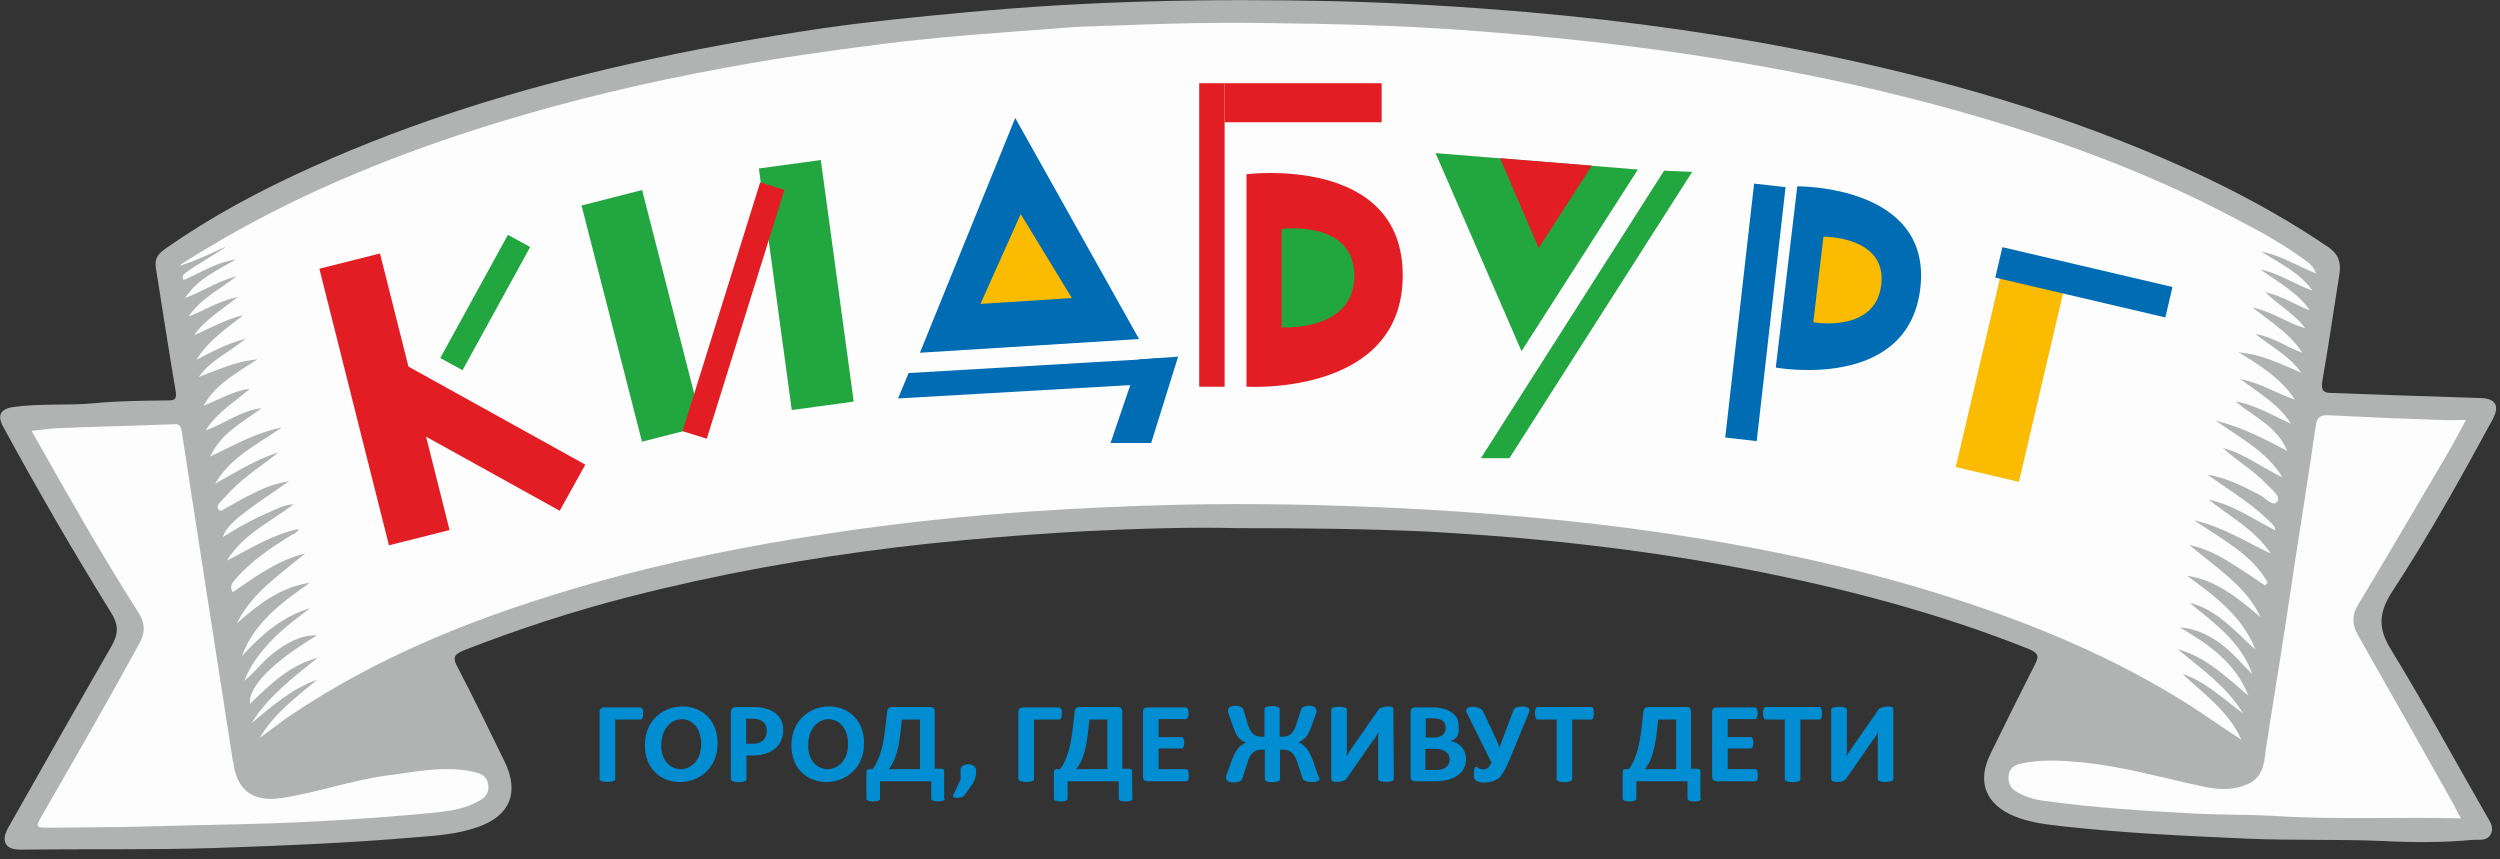 <?xml version="1.0" encoding="utf-8"?>
<!-- Generator: Adobe Illustrator 19.0.1, SVG Export Plug-In . SVG Version: 6.00 Build 0)  -->
<svg version="1.1" id="Слой_1" xmlns="http://www.w3.org/2000/svg" xmlns:xlink="http://www.w3.org/1999/xlink" x="0px" y="0px"
	 viewBox="-447 270 64 22" style="enable-background:new -447 270 64 22;" xml:space="preserve">
<rect x="-447" y="270" width="64" height="22" fill="#333333" stroke="none"/>
<style type="text/css">
	.st0{fill:#B1B2B2;}
	.st1{fill:#FDFDFD;}
	.st2{fill:#22A63F;}
	.st3{fill:#E21E24;}
	.st4{fill:#006CB4;}
	.st5{fill:#FBBB00;}
	.st6{fill:#018DD1;}
</style>
<g>
	<g>
		<path class="st0" d="M-415.38,283.52c-1.07-0.03-2.47,0.01-3.86,0.08c-1.6,0.09-3.21,0.22-4.8,0.41c-2.31,0.28-4.6,0.69-6.86,1.27
			c-1.44,0.37-2.85,0.83-4.23,1.37c-0.27,0.11-0.28,0.21-0.15,0.44c0.41,0.79,0.8,1.59,1.19,2.39c0.4,0.81,0.15,1.41-0.7,1.7
			c-0.49,0.17-1,0.21-1.51,0.25c-1.74,0.15-3.48,0.22-5.23,0.28c-1.65,0.05-3.31,0.02-4.96,0.04c-0.38,0-0.49-0.22-0.3-0.56
			c0.88-1.55,1.75-3.1,2.64-4.64c0.19-0.33,0.19-0.56-0.02-0.89c-0.96-1.55-1.87-3.12-2.74-4.72c-0.17-0.3-0.09-0.47,0.25-0.52
			c0.7-0.1,1.4-0.03,2.1-0.1c0.62-0.06,1.25-0.06,1.88-0.07c0.17,0,0.2-0.05,0.18-0.22c-0.18-1.05-0.34-2.12-0.51-3.17
			c-0.04-0.25,0.07-0.37,0.24-0.49c1.18-0.83,2.44-1.5,3.75-2.09c2.61-1.18,5.33-2.01,8.12-2.64c1.65-0.38,3.31-0.67,4.98-0.92
			c1.2-0.17,2.4-0.29,3.61-0.4c3.15-0.3,6.31-0.36,9.47-0.29c1.65,0.04,3.3,0.14,4.94,0.28c2.64,0.23,5.27,0.6,7.86,1.15
			c3.31,0.7,6.54,1.67,9.6,3.13c1.06,0.51,2.08,1.08,3.05,1.74c0.27,0.19,0.32,0.4,0.28,0.69c-0.15,0.92-0.28,1.84-0.44,2.75
			c-0.04,0.25,0.06,0.29,0.25,0.29c0.66,0.02,1.32,0.05,1.98,0.07c0.61,0.02,1.21,0.04,1.82,0.06c0.39,0.01,0.5,0.2,0.31,0.55
			c-0.81,1.49-1.63,2.97-2.56,4.39c-0.36,0.55-0.38,0.95-0.04,1.5c0.85,1.39,1.63,2.83,2.44,4.24c0.09,0.16,0.21,0.31,0.11,0.49
			c-0.1,0.18-0.29,0.13-0.45,0.14c-0.76,0.07-1.53,0.07-2.29,0.03c-1.16-0.05-2.32-0.01-3.49-0.06c-1.56-0.07-3.11-0.14-4.66-0.31
			c-0.43-0.05-0.87-0.09-1.29-0.26c-0.75-0.3-0.98-0.89-0.62-1.61c0.37-0.76,0.75-1.52,1.13-2.27c0.1-0.2,0.12-0.29-0.14-0.4
			c-2.35-0.94-4.78-1.57-7.25-2.05c-1.72-0.33-3.46-0.57-5.2-0.74c-0.97-0.1-1.94-0.16-2.91-0.22
			C-411.94,283.54-413.5,283.52-415.38,283.52z"/>
		<path class="st1" d="M-440.35,288.89c0.36-0.62,0.93-1.04,1.47-1.49c-0.65,0.23-1.16,0.68-1.68,1.11
			c0.43-0.69,1.07-1.17,1.69-1.67c-0.71,0.19-1.22,0.68-1.73,1.18c-0.06-0.43,0.59-1.08,1.71-1.75c-0.3-0.03-0.65,0.11-1.02,0.38
			c-0.32,0.22-0.54,0.54-0.84,0.78c0.34-0.82,1-1.35,1.69-1.86c-0.72,0.21-1.26,0.69-1.75,1.23c0.32-0.87,1.03-1.38,1.74-1.88
			c-0.76,0.11-1.32,0.56-1.87,1.04c0.39-0.78,1.1-1.25,1.75-1.79c-0.7,0.17-1.27,0.59-1.85,0.99c-0.11-0.18,0.02-0.27,0.1-0.37
			c0.39-0.44,0.88-0.77,1.38-1.08c0.07-0.04,0.16-0.06,0.21-0.17c-0.68,0.14-1.24,0.51-1.84,0.81c0.4-0.66,1.09-0.98,1.71-1.44
			c-0.25,0.01-0.43,0.12-0.62,0.2c-0.21,0.09-0.42,0.19-0.62,0.3c-0.19,0.1-0.38,0.22-0.58,0.34c0.09-0.24,0.28-0.43,0.75-0.77
			c0.29-0.21,0.58-0.4,0.95-0.66c-0.46,0.07-0.78,0.24-1.1,0.4c-0.18,0.09-0.35,0.2-0.52,0.29c-0.06,0.03-0.13,0.11-0.19,0.03
			c-0.05-0.07,0.01-0.15,0.06-0.2c0.19-0.2,0.37-0.4,0.58-0.57c0.29-0.24,0.6-0.45,0.9-0.69c-0.58,0.18-1.09,0.51-1.62,0.8
			c0.38-0.66,1.05-0.99,1.71-1.44c-0.71,0.15-1.25,0.47-1.84,0.75c0.27-0.59,0.82-0.88,1.32-1.24c-0.5,0.05-0.9,0.37-1.44,0.57
			c0.33-0.5,0.77-0.74,1.14-1.07c-0.43,0.06-0.8,0.28-1.19,0.44c0.3-0.55,0.83-0.83,1.38-1.19c-0.58,0.05-1.03,0.28-1.5,0.45
			c0.29-0.42,0.76-0.62,1.2-0.98c-0.5,0.13-0.87,0.34-1.26,0.54c0.3-0.49,0.76-0.8,1.2-1.14c-0.45,0.1-0.84,0.33-1.26,0.51
			c0.28-0.4,0.7-0.64,1.12-0.98c-0.53,0.12-0.87,0.36-1.26,0.5c0.31-0.46,0.81-0.7,1.23-1.03c-0.47,0.12-0.87,0.39-1.32,0.56
			c0.31-0.49,0.83-0.71,1.3-0.99c-0.49,0.07-0.9,0.34-1.34,0.53c-0.06-0.11,0.01-0.15,0.06-0.19c0.17-0.14,0.81-0.51,0.99-0.64
			c0.14-0.1-0.71,0.35-1.15,0.46c0.03-0.06,1.04-0.64,1.1-0.68c2.21-1.28,4.57-2.22,7-2.97c1.92-0.59,3.87-1.05,5.84-1.41
			c1.33-0.25,2.68-0.44,4.02-0.61c1.57-0.2,3.14-0.3,4.71-0.42c0.46-0.04,0.92-0.04,1.38-0.06c1.24-0.05,2.49-0.08,3.74-0.06
			c1.74,0.02,3.47,0.06,5.2,0.19c3.84,0.28,7.64,0.8,11.37,1.75c2.89,0.74,5.71,1.7,8.35,3.11c0.6,0.31,1.17,0.63,1.7,1.02
			c0.1,0.08,0.21,0.14,0.28,0.34c-0.5-0.2-0.92-0.47-1.4-0.56c0.46,0.3,0.98,0.53,1.31,1c-0.45-0.16-0.85-0.44-1.33-0.54
			c0.44,0.32,0.93,0.57,1.26,1.04c-0.36-0.12-0.68-0.36-1.14-0.46c0.37,0.36,0.76,0.56,1.02,0.92c-0.44-0.12-0.81-0.41-1.35-0.53
			c0.5,0.39,0.97,0.68,1.28,1.16c-0.38-0.13-0.71-0.39-1.2-0.48c0.42,0.34,0.85,0.54,1.17,0.99c-0.54-0.23-1.01-0.47-1.6-0.52
			c0.58,0.35,1.09,0.68,1.44,1.21c-0.45-0.15-0.85-0.41-1.4-0.53c0.5,0.38,1,0.66,1.3,1.15c-0.47-0.21-0.91-0.49-1.42-0.57
			c0.47,0.39,1.07,0.64,1.32,1.26c-0.57-0.29-1.12-0.6-1.83-0.77c0.66,0.46,1.32,0.8,1.71,1.45c-0.51-0.24-0.96-0.6-1.52-0.75
			c0.35,0.33,0.77,0.56,1.1,0.91c0.13,0.14,0.39,0.32,0.29,0.46c-0.11,0.15-0.31-0.1-0.47-0.18c-0.4-0.2-0.79-0.42-1.32-0.51
			c0.63,0.45,1.23,0.8,1.7,1.31c0.02,0.02,0.02,0.05,0.04,0.12c-0.58-0.3-1.09-0.66-1.71-0.79c0.55,0.44,1.19,0.77,1.59,1.38
			c-0.62-0.29-1.19-0.67-1.96-0.85c0.73,0.5,1.47,0.86,1.88,1.59c-0.02,0.03-0.04,0.05-0.06,0.08c-0.3-0.2-0.59-0.4-0.9-0.59
			c-0.3-0.19-0.62-0.35-1.04-0.45c0.7,0.6,1.45,1.05,1.82,1.85c-0.56-0.47-1.12-0.95-1.88-1.06c0.71,0.52,1.41,1.03,1.75,1.89
			c-0.52-0.46-0.97-1.02-1.69-1.2c0.64,0.52,1.31,1,1.61,1.82c-0.28-0.25-0.5-0.55-0.81-0.77c-0.31-0.23-0.65-0.39-1.05-0.42
			c0.74,0.43,1.43,0.91,1.76,1.75c-0.56-0.47-1.08-0.99-1.81-1.19c0.6,0.5,1.25,0.95,1.67,1.64c-0.5-0.36-0.95-0.81-1.55-1.01
			c0.55,0.52,1.19,0.96,1.51,1.69c-0.58-0.38-1.13-0.78-1.72-1.13c-1.92-1.16-3.99-1.98-6.12-2.64c-1.69-0.52-3.41-0.92-5.14-1.23
			c-1.22-0.22-2.45-0.4-3.68-0.54c-1.62-0.18-3.24-0.31-4.87-0.39c-1.87-0.09-3.75-0.13-5.62-0.09c-1.32,0.03-2.63,0.09-3.95,0.18
			c-1.65,0.12-3.3,0.29-4.95,0.54c-2.07,0.31-4.11,0.71-6.12,1.28c-2.76,0.78-5.42,1.8-7.81,3.42
			C-439.85,288.51-440.09,288.7-440.35,288.89z"/>
		<path class="st1" d="M-446.19,281.03c0.26-0.03,0.47-0.06,0.69-0.07c0.98-0.04,1.97-0.06,2.95-0.1c0.14-0.01,0.18,0.05,0.2,0.17
			c0.21,1.36,0.42,2.72,0.63,4.08c0.22,1.43,0.45,2.86,0.67,4.3c0,0.03,0.01,0.06,0.02,0.09c0.09,0.74,0.51,1.04,1.24,0.93
			c0.92-0.14,1.8-0.46,2.72-0.58c0.71-0.09,1.42-0.25,2.15-0.1c0.2,0.04,0.39,0.1,0.42,0.35c0.03,0.26-0.15,0.37-0.35,0.46
			c-0.34,0.17-0.72,0.21-1.09,0.25c-0.95,0.09-1.89,0.16-2.84,0.21c-1.52,0.09-3.03,0.09-4.55,0.14c-0.81,0.02-1.61,0.02-2.42,0.03
			c-0.34,0-0.35-0.02-0.17-0.32c0.84-1.46,1.68-2.92,2.49-4.4c0.15-0.28,0.15-0.5-0.02-0.78c-0.93-1.46-1.79-2.97-2.64-4.48
			C-446.12,281.16-446.14,281.12-446.19,281.03z"/>
		<path class="st1" d="M-384,290.95c-1.62-0.04-3.18,0.04-4.74-0.06c-0.68-0.04-1.36-0.03-2.04-0.06c-1.3-0.07-2.61-0.15-3.9-0.33
			c-0.24-0.03-0.47-0.1-0.68-0.22c-0.16-0.09-0.24-0.22-0.22-0.42c0.02-0.18,0.13-0.27,0.3-0.31c0.54-0.12,1.08-0.08,1.62-0.03
			c1.06,0.11,2.08,0.41,3.13,0.63c0.36,0.07,0.72,0.08,1.08-0.08c0.44-0.21,0.41-0.62,0.47-0.99c0.26-1.61,0.51-3.21,0.75-4.82
			c0.17-1.11,0.35-2.22,0.51-3.34c0.03-0.24,0.12-0.3,0.34-0.29c0.94,0.05,1.88,0.09,2.82,0.12c0.21,0.01,0.42,0,0.69,0
			c-0.2,0.37-0.37,0.69-0.56,1.01c-0.73,1.24-1.45,2.47-2.19,3.7c-0.18,0.29-0.17,0.53-0.01,0.81c0.82,1.44,1.63,2.88,2.44,4.32
			C-384.14,290.69-384.09,290.79-384,290.95z"/>
	</g>
	<g>
		
			<rect x="-435.23" y="275.91" transform="matrix(0.876 0.481 -0.481 0.876 79.977 243.66)" class="st2" width="0.65" height="3.6"/>
		
			<rect x="-437.67" y="276.69" transform="matrix(0.97 -0.244 0.244 0.97 -81.797 -98.302)" class="st3" width="1.6" height="7.3"/>
		
			<rect x="-426.96" y="274.29" transform="matrix(0.991 -0.135 0.135 0.991 -41.485 -55.148)" class="st2" width="1.6" height="6.24"/>
		
			<rect x="-431.11" y="275.04" transform="matrix(0.969 -0.248 0.248 0.969 -82.577 -98.168)" class="st2" width="1.6" height="6.24"/>
		
			<rect x="-435.36" y="278.41" transform="matrix(0.485 -0.875 0.875 0.485 -469.68 -235.415)" class="st3" width="1.35" height="5.2"/>
		
			<rect x="-428.39" y="274.39" transform="matrix(0.955 0.298 -0.298 0.955 63.341 140.286)" class="st3" width="0.65" height="6.67"/>
		<polygon class="st4" points="-424.01,280.2 -423.74,279.55 -417.26,279.17 -417.23,279.81 		"/>
		<polygon class="st4" points="-423.45,279.03 -421.01,273.02 -417.84,278.68 		"/>
		<polygon class="st4" points="-417.53,281.34 -418.57,281.34 -417.84,279.2 -416.84,279.13 		"/>
		<rect x="-416.3" y="272.13" class="st3" width="0.65" height="7.77"/>
		<rect x="-415.65" y="272.13" class="st3" width="4.02" height="1"/>
		
			<rect x="-396.44" y="277.49" transform="matrix(-0.974 -0.228 0.228 -0.974 -844.716 462.222)" class="st5" width="1.66" height="5"/>
		
			<rect x="-393.96" y="274.78" transform="matrix(0.228 -0.974 0.974 0.228 -573.734 -169.26)" class="st4" width="0.8" height="4.47"/>
		
			<rect x="-402.69" y="274.72" transform="matrix(-0.994 -0.113 0.113 -0.994 -833.346 508.86)" class="st4" width="0.81" height="6.54"/>
		<polygon class="st2" points="-409.09,281.73 -408.36,281.73 -403.68,274.4 -404.4,274.37 		"/>
		<polygon class="st2" points="-405.07,274.34 -408.05,278.99 -410.25,273.92 		"/>
		<polygon class="st3" points="-406.25,274.24 -407.61,276.35 -408.6,274.05 		"/>
		<polygon class="st5" points="-421.9,277.78 -420.87,275.48 -419.56,277.63 		"/>
		<path class="st3" d="M-415.09,274.46v5.44c0,0,4,0.25,4-2.85S-415.09,274.46-415.09,274.46z"/>
		<path class="st4" d="M-400.99,274.77l-0.55,4.64c0,0,3.39,0.62,3.7-2.03C-397.53,274.73-400.99,274.77-400.99,274.77z"/>
		<path class="st5" d="M-400.32,276.06l-0.26,2.19c0,0,1.59,0.29,1.74-0.96S-400.32,276.06-400.32,276.06z"/>
		<path class="st2" d="M-414.19,275.86v2.52c0,0,1.86,0.12,1.86-1.32S-414.19,275.86-414.19,275.86z"/>
	</g>
</g>
<g>
	<path class="st6" d="M-430.54,288.26c0,0.04,0.01,0.16-0.06,0.16h-0.65v1.53c0,0.09-0.4,0.09-0.4,0v-1.72
		c0-0.08,0.04-0.12,0.12-0.12h0.93C-430.54,288.14-430.52,288.19-430.54,288.26z"/>
	<path class="st6" d="M-428.63,289.03c0,1.28-1.88,1.35-1.86,0.03C-430.48,287.8-428.63,287.73-428.63,289.03z M-429.05,289.05
		c0-0.86-0.99-0.84-1.02-0.01C-430.11,289.91-429.05,289.9-429.05,289.05z"/>
	<path class="st6" d="M-426.95,288.68c0,0.46-0.36,0.66-0.78,0.66h-0.16v0.61c0,0.1-0.4,0.1-0.4,0v-1.71c0-0.09,0.05-0.14,0.14-0.14
		h0.46C-427.34,288.1-426.95,288.25-426.95,288.68z M-427.37,288.71c0-0.22-0.16-0.31-0.36-0.31h-0.17v0.64h0.18
		C-427.51,289.04-427.37,288.92-427.37,288.71z"/>
	<path class="st6" d="M-424.88,289.03c0,1.28-1.88,1.35-1.86,0.03C-426.72,287.8-424.88,287.73-424.88,289.03z M-425.29,289.05
		c0-0.86-0.99-0.84-1.02-0.01C-426.35,289.91-425.29,289.9-425.29,289.05z"/>
	<path class="st6" d="M-422.81,290.45c0,0.09-0.35,0.09-0.35,0V290h-1.31v0.45c0,0.09-0.35,0.09-0.35,0v-0.68
		c0-0.05,0.02-0.08,0.07-0.08h0.09c0.29-0.4,0.31-0.98,0.37-1.46c0-0.08,0.04-0.12,0.11-0.13h1c0.08,0,0.11,0.04,0.11,0.12v1.46
		h0.17c0.05,0,0.08,0.03,0.07,0.08v0.69H-422.81z M-423.45,288.42h-0.46c-0.05,0.4-0.07,0.94-0.34,1.27h0.8V288.42z"/>
	<path class="st6" d="M-422.01,289.73c0,0.14-0.03,0.25-0.11,0.36l-0.2,0.28c-0.04,0.06-0.32,0.09-0.28-0.01l0.19-0.4v-0.23
		C-422.43,289.51-422.01,289.51-422.01,289.73z"/>
	<path class="st6" d="M-419.82,288.26c0,0.04,0.01,0.16-0.06,0.16h-0.65v1.53c0,0.09-0.4,0.09-0.4,0v-1.72
		c0-0.08,0.04-0.12,0.12-0.12h0.93C-419.82,288.14-419.8,288.19-419.82,288.26z"/>
	<path class="st6" d="M-418.01,290.45c0,0.09-0.35,0.09-0.35,0V290h-1.31v0.45c0,0.09-0.35,0.09-0.35,0v-0.68
		c0-0.05,0.02-0.08,0.07-0.08h0.09c0.29-0.4,0.31-0.98,0.37-1.46c0-0.08,0.04-0.12,0.11-0.13h1c0.08,0,0.11,0.04,0.11,0.12v1.46
		h0.18c0.05,0,0.08,0.03,0.07,0.08L-418.01,290.45L-418.01,290.45z M-418.65,288.42h-0.46c-0.05,0.4-0.07,0.94-0.34,1.27h0.8V288.42
		z"/>
	<path class="st6" d="M-416.57,289.85c0,0.04,0.01,0.15-0.06,0.15h-0.99c-0.08,0-0.12-0.04-0.12-0.12v-1.65
		c0-0.08,0.04-0.12,0.12-0.12h0.98c0.09,0,0.09,0.3,0,0.3h-0.7v0.46h0.59c0.09,0,0.09,0.29,0,0.29h-0.59v0.53h0.71
		C-416.56,289.7-416.57,289.81-416.57,289.85z"/>
	<path class="st6" d="M-413.22,289.95c0,0.1-0.39,0.09-0.43-0.01l-0.14-0.43c-0.06-0.18-0.15-0.32-0.36-0.32h-0.08v0.76
		c0,0.1-0.39,0.1-0.39,0v-0.76h-0.08c-0.21,0-0.31,0.14-0.36,0.32l-0.14,0.43c-0.05,0.13-0.51,0.15-0.4-0.11l0.14-0.38
		c0.07-0.19,0.16-0.36,0.36-0.44l0,0c-0.19-0.05-0.27-0.23-0.33-0.4l-0.12-0.34c-0.1-0.27,0.35-0.23,0.38-0.11l0.12,0.4
		c0.06,0.18,0.14,0.3,0.34,0.3h0.08v-0.71c0-0.1,0.39-0.1,0.39,0v0.71h0.08c0.19,0,0.29-0.13,0.34-0.3l0.13-0.4
		c0.04-0.13,0.47-0.16,0.38,0.11l-0.12,0.33c-0.06,0.17-0.14,0.33-0.33,0.4l0,0c0.2,0.09,0.28,0.25,0.36,0.44l0.13,0.38
		C-413.24,289.87-413.22,289.91-413.22,289.95z"/>
	<path class="st6" d="M-411.32,289.95c0,0.09-0.4,0.09-0.4,0v-1c0-0.07,0-0.14,0.01-0.21l0,0c-0.04,0.08-0.09,0.16-0.15,0.23
		l-0.68,0.98c-0.06,0.07-0.38,0.11-0.38,0v-1.79c0-0.09,0.4-0.09,0.4,0v1c0,0.07,0,0.13-0.01,0.2l0,0c0.05-0.08,0.1-0.15,0.15-0.23
		l0.68-0.98c0.06-0.06,0.37-0.11,0.37,0L-411.32,289.95L-411.32,289.95z"/>
	<path class="st6" d="M-409.66,288.56c0,0.14,0.04,0.33-0.2,0.41c0.23,0.04,0.39,0.22,0.39,0.46c0,0.43-0.42,0.57-0.78,0.57h-0.52
		c-0.08,0-0.12-0.04-0.12-0.12v-1.65c0-0.08,0.04-0.12,0.12-0.12h0.49C-410.28,288.1-409.66,288.13-409.66,288.56z M-409.99,288.63
		c0-0.18-0.15-0.24-0.31-0.24h-0.2v0.49h0.22C-410.12,288.88-409.99,288.8-409.99,288.63z M-409.89,289.45
		c0-0.22-0.2-0.28-0.38-0.28h-0.24v0.54h0.29C-410.05,289.71-409.89,289.63-409.89,289.45z"/>
	<path class="st6" d="M-408.37,289.48c-0.04,0.11-0.13,0.28-0.21,0.39c-0.14,0.19-0.68,0.24-0.69,0.01c0-0.13,0-0.23,0.05-0.25
		c0.03-0.01,0.13,0.12,0.29,0.04c0.05-0.02,0.08-0.09,0.11-0.15l-0.63-1.27c-0.11-0.21,0.34-0.19,0.41-0.05l0.27,0.57
		c0.06,0.12,0.11,0.24,0.16,0.37l0,0c0.04-0.13,0.09-0.26,0.14-0.39l0.22-0.58c0.03-0.11,0.47-0.13,0.4,0.05L-408.37,289.48z"/>
	<path class="st6" d="M-406.2,288.26c0,0.04,0,0.16-0.06,0.16h-0.49v1.53c0,0.1-0.4,0.1-0.4,0v-1.53h-0.49c-0.09,0-0.09-0.32,0-0.32
		h1.38C-406.19,288.1-406.2,288.23-406.2,288.26z"/>
	<path class="st6" d="M-403.45,290.45c0,0.09-0.35,0.09-0.35,0V290h-1.31v0.45c0,0.09-0.35,0.09-0.35,0v-0.68
		c0-0.05,0.02-0.08,0.07-0.08h0.09c0.29-0.41,0.31-0.98,0.37-1.46c0-0.08,0.04-0.12,0.11-0.13h1c0.08,0,0.11,0.04,0.11,0.12v1.46
		h0.17c0.05,0,0.08,0.03,0.07,0.08v0.69H-403.45z M-404.09,288.42h-0.46c-0.05,0.4-0.07,0.94-0.34,1.27h0.8V288.42z"/>
	<path class="st6" d="M-402,289.85c0,0.04,0,0.15-0.06,0.15h-0.99c-0.08,0-0.12-0.04-0.12-0.12v-1.65c0-0.08,0.04-0.12,0.12-0.12
		h0.98c0.09,0,0.09,0.3,0,0.3h-0.7v0.46h0.59c0.09,0,0.09,0.29,0,0.29h-0.59v0.53h0.71C-402,289.7-402,289.81-402,289.85z"/>
	<path class="st6" d="M-400.36,288.26c0,0.03,0.01,0.16-0.06,0.16h-0.49v1.53c0,0.1-0.4,0.1-0.4,0v-1.53h-0.49
		c-0.09,0-0.09-0.32,0-0.32h1.38C-400.35,288.1-400.36,288.23-400.36,288.26z"/>
	<path class="st6" d="M-398.53,289.95c0,0.09-0.4,0.09-0.4,0v-1c0-0.07,0-0.14,0.01-0.21l0,0c-0.04,0.08-0.1,0.15-0.15,0.23
		l-0.68,0.98c-0.05,0.08-0.37,0.1-0.37,0v-1.79c0-0.09,0.4-0.09,0.4,0v1c0,0.07,0,0.13-0.01,0.2l0,0c0.05-0.08,0.09-0.15,0.15-0.23
		l0.68-0.98c0.06-0.06,0.37-0.11,0.37,0V289.95z"/>
</g>
</svg>
